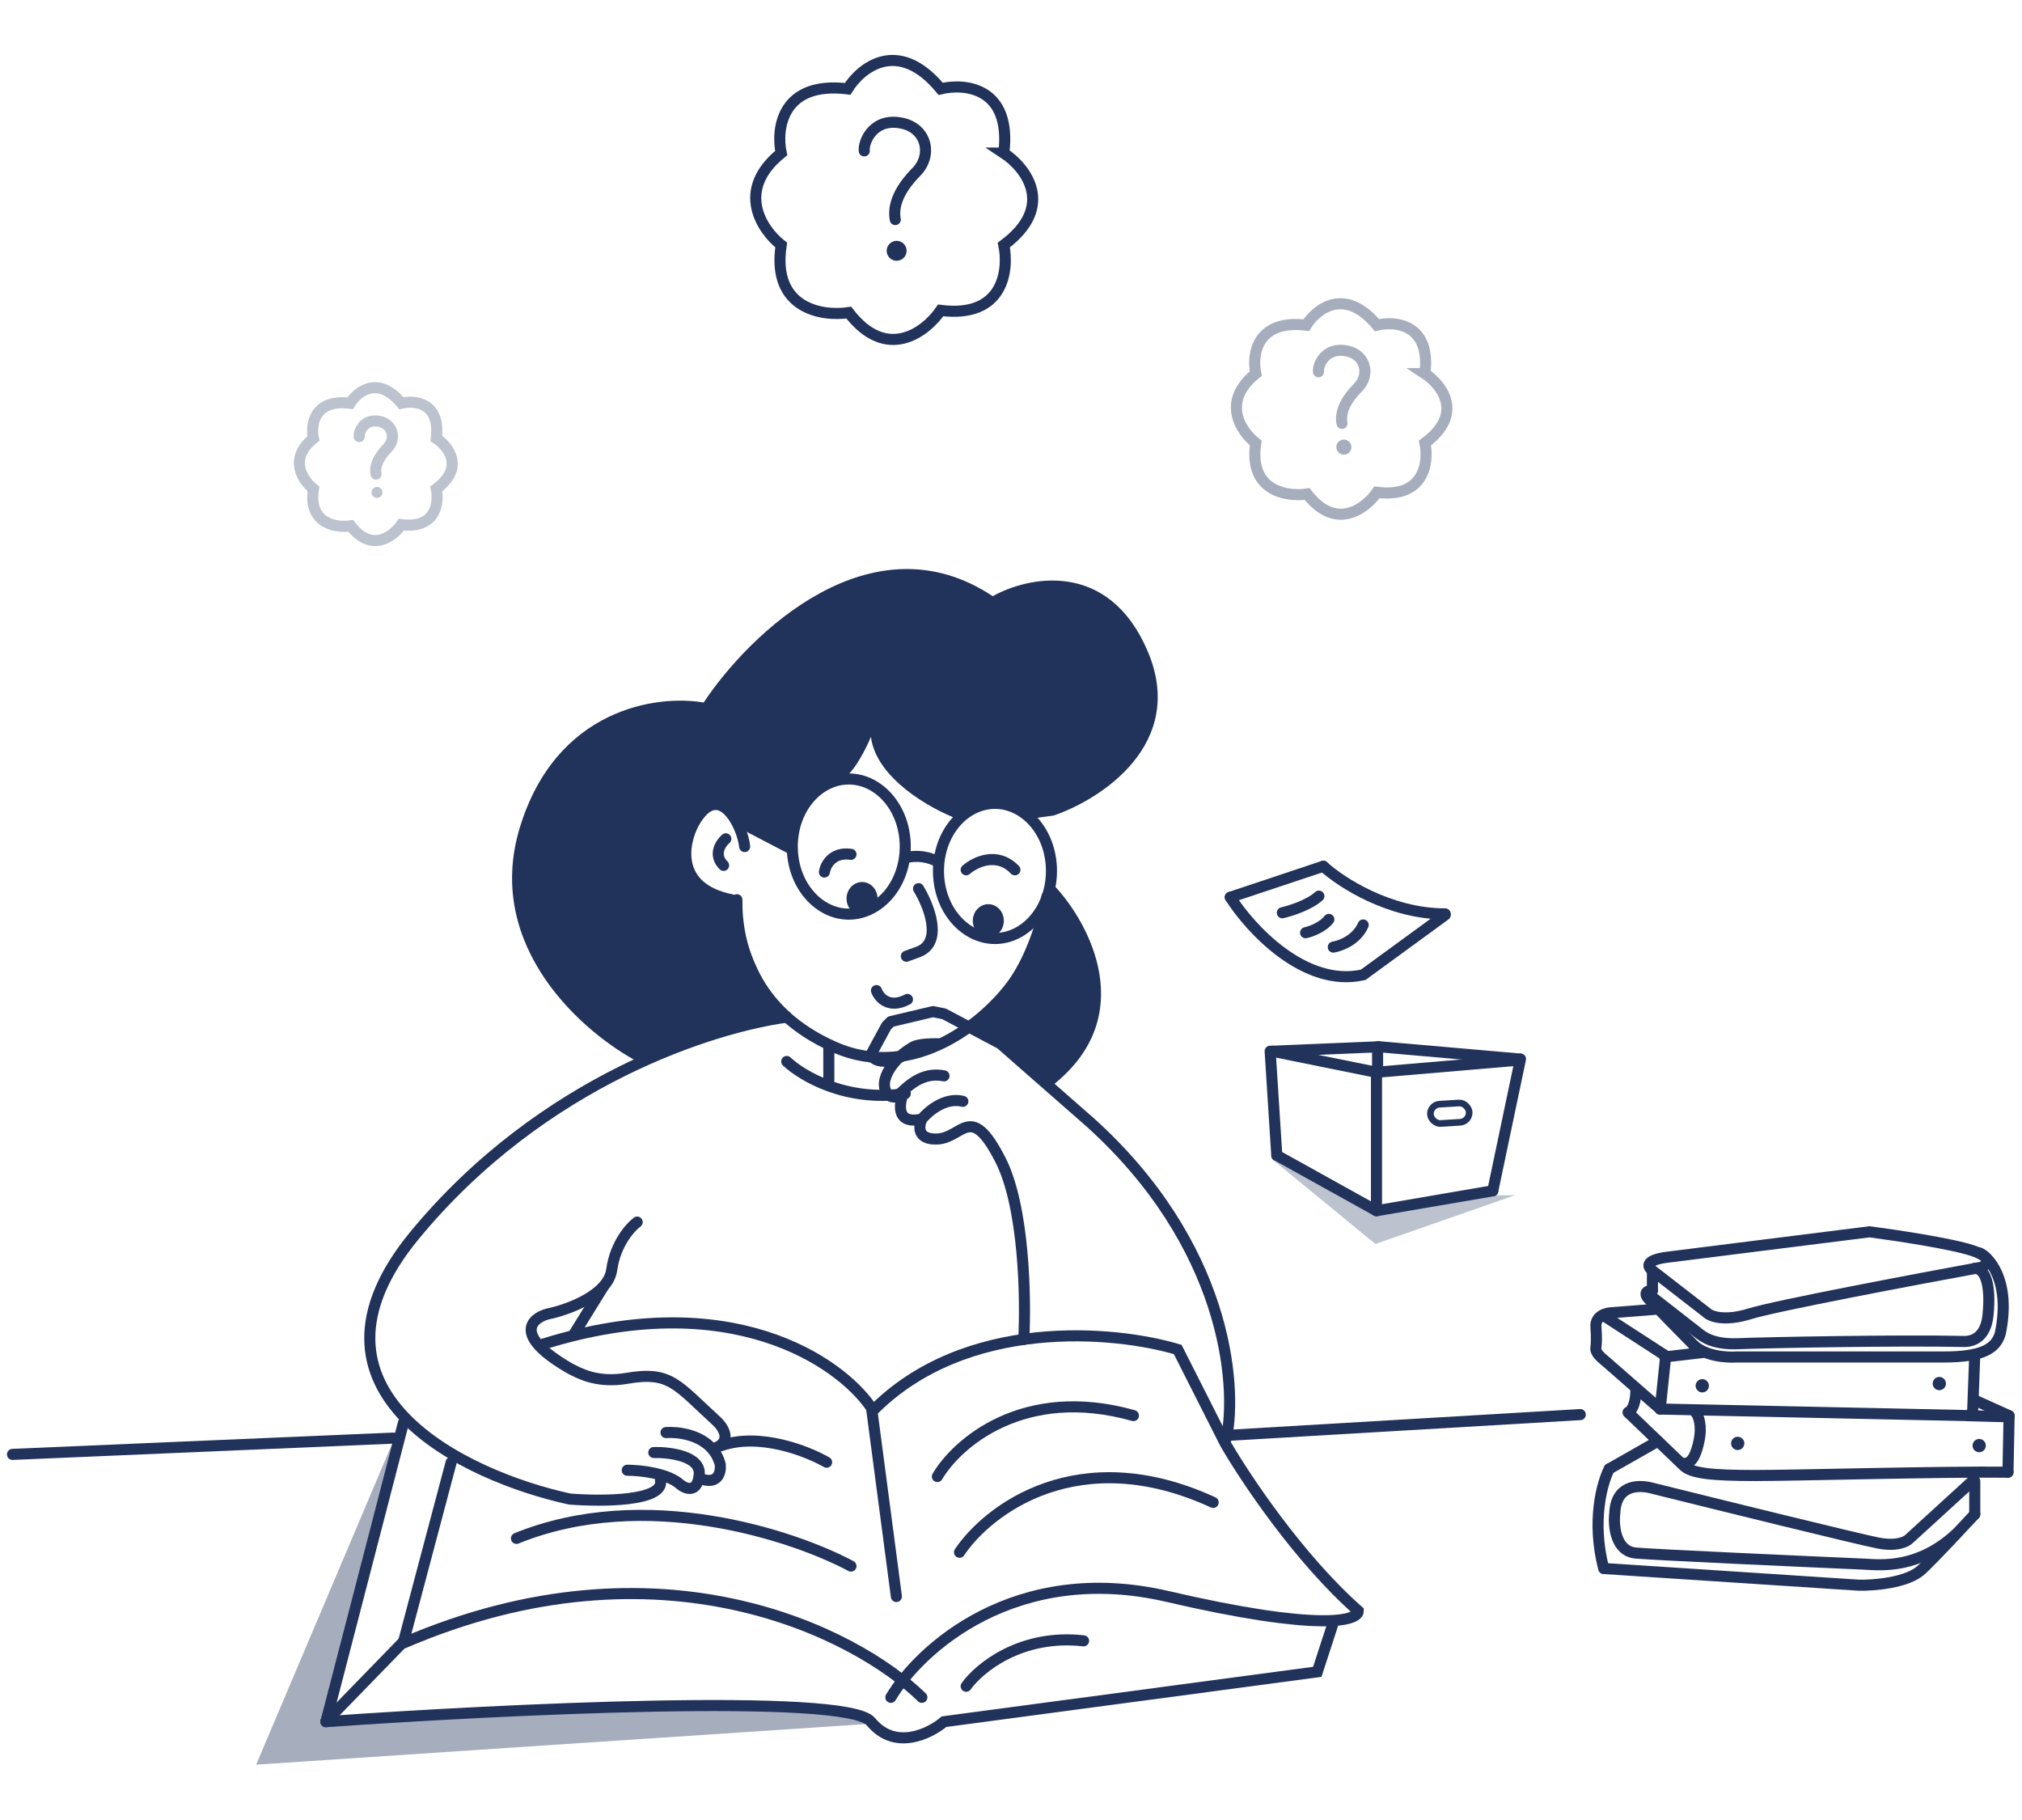 <?xml version="1.0" encoding="UTF-8" standalone="no"?>
<svg
   width="1000"
   height="900"
   viewBox="0 0 1000 900"
   fill="none"
   version="1.1"
   id="svg79"
   sodipodi:docname="oc-looking-for-answers.svg"
   inkscape:version="1.3.2 (091e20e, 2023-11-25, custom)"
   xmlns:inkscape="http://www.inkscape.org/namespaces/inkscape"
   xmlns:sodipodi="http://sodipodi.sourceforge.net/DTD/sodipodi-0.dtd"
   xmlns="http://www.w3.org/2000/svg"
   xmlns:svg="http://www.w3.org/2000/svg">
  <defs
     id="defs79" />
  <sodipodi:namedview
     id="namedview79"
     pagecolor="#ffffff"
     bordercolor="#666666"
     borderopacity="1.0"
     inkscape:showpageshadow="2"
     inkscape:pageopacity="0.0"
     inkscape:pagecheckerboard="0"
     inkscape:deskcolor="#d1d1d1"
     inkscape:zoom="0.8223661"
     inkscape:cx="351.42499"
     inkscape:cy="380.00107"
     inkscape:window-width="1920"
     inkscape:window-height="1137"
     inkscape:window-x="-8"
     inkscape:window-y="-8"
     inkscape:window-maximized="1"
     inkscape:current-layer="svg79" />
  <g
     id="g79"
     transform="matrix(0.987,0,0,0.987,48.554,26.796)">
    <path
       d="m 404.957,402.542 c 2.405,-0.74 8.769,-1.443 14.985,1.665"
       stroke="#21325b"
       stroke-width="5.55"
       stroke-linecap="round"
       id="path1" />
    <ellipse
       cx="382.756"
       cy="423.078"
       rx="7.77"
       ry="8.325"
       fill="#21325b"
       id="ellipse1"
       style="stroke-width:1.11" />
    <ellipse
       cx="446.028"
       cy="434.178"
       rx="7.77"
       ry="8.325"
       fill="#21325b"
       id="ellipse2"
       style="stroke-width:1.11" />
    <path
       d="m 363.886,409.758 c 0.555,-3.515 3.996,-10.212 13.32,-8.88"
       stroke="#21325b"
       stroke-width="5.55"
       stroke-linecap="round"
       id="path2" />
    <path
       d="m 434.927,408.647 c 4.44,-3.885 15.54,-9.324 24.421,0"
       stroke="#21325b"
       stroke-width="5.55"
       stroke-linecap="round"
       id="path3" />
    <path
       d="m 411.062,418.083 c 5.18,8.511 12.432,26.752 0,31.636 l -6.105,2.22"
       stroke="#21325b"
       stroke-width="5.55"
       stroke-linecap="round"
       id="path4" />
    <path
       d="m 389.972,469.144 c 1.295,3.515 6.216,9.324 15.54,4.44"
       stroke="#21325b"
       stroke-width="5.55"
       stroke-linecap="round"
       id="path5" />
    <path
       d="m 211.258,387.557 c -18.204,59.941 32.376,103.418 59.941,117.662 24.865,-15.096 60.311,-22.755 75.482,-24.976 -18.87,-15.54 -24.606,-44.031 -26.086,-57.166 -9.99,3.33 -36.631,-9.435 -24.421,-35.521 9.768,-20.868 20.35,-10.176 24.421,-2.22 l 27.196,12.21 c 0,-25.309 17.391,-33.856 26.086,-34.966 5.328,-3.552 11.1,-15.171 13.32,-20.535 2.664,20.868 29.971,36.076 43.291,41.071 17.316,-13.764 31.266,-5.735 36.076,0 l 12.21,-1.665 c 23.866,-8.14 66.712,-35.965 47.176,-82.142 -19.536,-46.177 -59.941,-37.741 -77.702,-27.751 -60.829,-40.405 -121.917,18.685 -144.858,53.281 -23.125,-4.07 -73.928,2.775 -92.132,62.716 z"
       fill="#21325b"
       id="path6"
       style="stroke-width:1.11" />
    <path
       d="m 347.236,398.102 -26.641,-13.875"
       stroke="#21325b"
       stroke-width="5.55"
       stroke-linecap="round"
       id="path7" />
    <path
       d="m 404.402,396.992 c 0,19.143 -13.083,33.856 -28.306,33.856 -15.223,0 -28.306,-14.712 -28.306,-33.856 0,-19.143 13.083,-33.856 28.306,-33.856 15.223,0 28.306,14.712 28.306,33.856 z"
       stroke="#21325b"
       stroke-width="5.55"
       id="path8" />
    <path
       d="m 477.663,409.202 c 0,19.143 -13.083,33.856 -28.306,33.856 -15.223,0 -28.306,-14.712 -28.306,-33.856 0,-19.143 13.083,-33.856 28.306,-33.856 15.223,0 28.306,14.712 28.306,33.856 z"
       stroke="#21325b"
       stroke-width="5.55"
       id="path9" />
    <path
       d="m 478.773,516.192 c 42.625,-34.189 18.315,-80.291 0.555,-99.347 -9.768,46.177 -32.376,66.046 -42.181,70.486 l 15.54,8.325 z"
       fill="#21325b"
       id="path10"
       style="stroke-width:1.11" />
    <path
       d="m 323.925,396.992 c -0.925,-10.176 -12.765,-34.411 -25.531,-11.655 -5.55,10.36 -9.546,32.524 18.87,38.296"
       stroke="#21325b"
       stroke-width="5.55"
       stroke-linecap="round"
       id="path11" />
    <path
       d="m 314.49,393.107 c -2.59,2.22 -6.438,7.992 -1.11,13.32"
       stroke="#21325b"
       stroke-width="5.55"
       stroke-linecap="round"
       id="path12" />
    <path
       d="m 320.04,423.633 c -0.37,22.57 8.436,56.056 48.841,73.817 40.405,17.76 76.407,-13.69 89.357,-31.636 7.215,-9.998 14.098,-26.086 17.206,-43.846"
       stroke="#21325b"
       stroke-width="5.55"
       stroke-linecap="round"
       id="path13" />
    <path
       d="m 366.106,498.004 v 16.095"
       stroke="#21325b"
       stroke-width="5.55"
       stroke-linecap="round"
       id="path14" />
    <path
       d="m 345.016,504.665 c 7.585,7.215 30.082,20.535 59.386,16.095"
       stroke="#21325b"
       stroke-width="5.55"
       stroke-linecap="round"
       id="path15" />
    <path
       d="M 399.962,772.735 387.751,680.048 C 434.372,632.539 509.299,639.532 540.935,648.968 l 23.866,47.176 c 9.805,17.02 36.853,57.61 66.601,83.807 0,4.995 -19.092,10.545 -95.462,-7.215 C 459.57,754.975 411.617,799.006 397.187,823.241"
       stroke="#21325b"
       stroke-width="5.55"
       stroke-linecap="round"
       id="path16" />
    <path
       d="m 618.636,786.611 -7.77,23.866 -187.039,24.976 c -7.215,6.105 -24.643,14.652 -36.631,0 -11.988,-14.652 -187.039,-6.105 -273.066,0"
       stroke="#21325b"
       stroke-width="5.55"
       stroke-linecap="round"
       id="path17" />
    <path
       d="M 412.727,823.241 C 379.796,791.051 281.744,740.545 152.981,796.046"
       stroke="#21325b"
       stroke-width="5.55"
       stroke-linecap="round"
       id="path18" />
    <path
       d="m 176.847,705.579 -23.866,89.912"
       stroke="#21325b"
       stroke-width="5.55"
       stroke-linecap="round"
       id="path19" />
    <path
       d="M 152.981,685.598 114.131,835.452"
       stroke="#21325b"
       stroke-width="5.55"
       stroke-linecap="round"
       id="path20" />
    <path
       d="m 114.131,835.324 38.851,-39.961"
       stroke="#21325b"
       stroke-width="5.55"
       stroke-linecap="round"
       id="path21" />
    <path
       d="M 387.196,677.828 C 371.524,655.095 316.726,616.966 222.913,646.308"
       stroke="#21325b"
       stroke-width="5.55"
       stroke-linecap="round"
       id="path22" />
    <path
       d="m 434.927,817.691 c 6.475,-9.066 27.307,-26.308 58.831,-22.755"
       stroke="#21325b"
       stroke-width="5.55"
       stroke-linecap="round"
       id="path23" />
    <path
       d="m 565.355,693.369 c 5.55,-27.196 -0.333,-96.905 -68.266,-158.178 l -44.956,-39.406 -28.306,-14.985 -5.55,-1.11 -21.09,4.995 -2.22,2.22 -7.215,13.32 c -1.11,2.775 3.663,5.994 11.655,3.33 9.99,-3.33 2.775,-7.77 21.09,-7.77 m -10.932,1.11 c -7.77,3.33 -19.039,15.318 -14.599,23.31 0.555,0.925 2.22,2.664 4.44,2.22 0.972,-0.194 2.557,-1.887 4.803,-3.885 m 19.617,-6.66 c -9.014,-1.803 -15.453,2.954 -19.617,6.66 m 0,0 c -2.896,6.29 -5.247,18.093 8.517,14.985 m 0,0 c 3.145,-3.885 11.655,-11.1 20.535,-8.88 m -20.535,8.88 c -1.665,3.515 -2.442,10.434 7.77,9.99 12.765,-0.555 16.65,-18.87 31.636,10.545 11.988,23.532 12.765,69.746 11.655,89.912"
       stroke="#21325b"
       stroke-width="5.55"
       stroke-linecap="round"
       stroke-linejoin="round"
       id="path24" />
    <path
       d="m 345.016,482.464 c -36.076,4.81 -122.103,31.192 -186.484,109.337 -64.381,78.146 24.976,120.623 77.702,132.093 16.095,1.295 47.731,1.221 45.511,-9.435 m -16.65,-4.995 c 6.29,0 20.424,1.443 26.641,7.215 2.596,2.077 7.815,4.056 9.204,-3.33 m -22.525,-12.765 c 7.956,-0.185 23.644,1.776 22.755,11.1 -0.057,0.602 -0.134,1.156 -0.231,1.665 m -16.419,-22.755 c 5.914,-0.433 16.98,0.957 23.253,8.325 m -6.833,14.43 c 9.584,3.996 11.178,-2.775 10.776,-6.66 -0.783,-3.13 -2.171,-5.689 -3.943,-7.77 M 270.089,585.141 c -3.514,2.59 -10.989,10.989 -12.765,23.866 -1.776,12.876 -22.2,20.166 -32.191,22.2 -8.14,2.22 -17.316,10.767 11.1,27.196 4.44,2.22 13.32,7.659 28.861,4.995 21.645,-3.711 24.865,3.33 44.401,21.09 3.846,3.419 8.887,11.091 -1.723,14.43"
       stroke="#21325b"
       stroke-width="5.55"
       stroke-linecap="round"
       stroke-linejoin="round"
       id="path25" />
    <path
       d="m 252.884,617.887 -14.43,23.311"
       stroke="#21325b"
       stroke-width="5.55"
       stroke-linecap="round"
       stroke-linejoin="round"
       id="path26" />
    <path
       d="M -42.933,701.529 147.986,693.369"
       stroke="#21325b"
       stroke-width="5.55"
       stroke-linecap="round"
       stroke-linejoin="round"
       id="path27"
       sodipodi:nodetypes="cc" />
    <path
       d="M 563.69,692.131 742.649,681.586"
       stroke="#21325b"
       stroke-width="5.55"
       stroke-linecap="round"
       id="path28" />
    <path
       d="m 383.866,48.445 c -0.555,-4.44 4.48,-16.873 18.87,-13.875 12.765,2.659 15.54,16.65 6.66,24.976 -4.995,5.202 -11.766,13.986 -9.99,23.31"
       stroke="#21325b"
       stroke-width="5.55"
       stroke-linecap="round"
       id="path29" />
    <path
       d="m 453.798,49.555 c 3.996,-32.857 -19.425,-35.151 -31.636,-32.191 -21.312,-25.753 -39.961,-10.73 -46.621,0 -32.857,-3.996 -35.89,19.795 -33.301,32.191 -23.088,18.648 -9.619,38.481 0,46.066 -4.884,31.969 20.535,35.89 33.856,33.856 19.092,24.865 38.667,9.621 46.066,-1.11 31.525,3.996 34.226,-20.165 31.636,-32.746 26.197,-19.536 10.916,-38.851 0,-46.066 z"
       stroke="#21325b"
       stroke-width="5.55"
       id="path30" />
    <circle
       cx="277.785"
       cy="-304.324"
       r="4.995"
       transform="rotate(61.443)"
       fill="#21325b"
       id="circle30"
       style="stroke-width:1.11" />
    <path
       opacity="0.4"
       d="m 611.452,159.12 c -0.421,-3.337 3.397,-12.679 14.308,-10.426 9.681,1.998 11.784,12.512 5.051,18.768 -3.787,3.908 -8.922,10.51 -7.575,17.516"
       stroke="#21325b"
       stroke-width="5.55"
       stroke-linecap="round"
       id="path31" />
    <path
       opacity="0.4"
       d="m 664.811,160.051 c 3.036,-24.789 -14.762,-26.52 -24.04,-24.286 -16.196,-19.43 -30.367,-8.097 -35.429,0 -24.968,-3.016 -27.273,14.934 -25.305,24.286 -17.545,14.07 -7.311,29.032 0,34.754 -3.711,24.12 15.606,27.078 25.727,25.543 14.509,18.759 29.382,7.258 35.007,-0.837 23.955,3.015 26.008,-15.214 24.04,-24.706 19.907,-14.739 8.294,-29.31 0,-34.754 z"
       stroke="#21325b"
       stroke-width="5.55"
       id="path32" />
    <circle
       opacity="0.4"
       cx="471.293"
       cy="-454.138"
       r="3.782"
       transform="rotate(61.443)"
       fill="#21325b"
       id="circle32"
       style="stroke-width:1.11" />
    <path
       opacity="0.3"
       d="m 130.803,191.575 c -0.301,-2.427 2.427,-9.221 10.22,-7.583 6.914,1.453 8.417,9.1 3.608,13.65 -2.705,2.843 -6.373,7.643 -5.41,12.739"
       stroke="#21325b"
       stroke-width="5.55"
       stroke-linecap="round"
       id="path33" />
    <path
       opacity="0.3"
       d="m 169.419,192.521 c 2.206,-18.005 -10.722,-19.262 -17.461,-17.639 -11.763,-14.112 -22.056,-5.88 -25.731,0 -18.136,-2.19 -19.809,10.847 -18.38,17.639 -12.743,10.219 -5.31,21.086 0,25.243 -2.696,17.517 11.334,19.666 18.686,18.552 10.537,13.624 21.34,5.271 25.425,-0.608 17.4,2.189 18.89,-11.05 17.461,-17.944 14.458,-10.706 6.024,-21.289 0,-25.243 z"
       stroke="#21325b"
       stroke-width="5.55"
       id="path34" />
    <circle
       opacity="0.3"
       cx="259.639"
       cy="-17.757"
       r="2.752"
       transform="rotate(61.443)"
       fill="#21325b"
       id="circle34"
       style="stroke-width:1.11" />
    <path
       d="m 79.165,856.969 69.376,-163.728 -34.411,142.083 110.447,-3.885 55.501,-1.665 h 54.946 l 28.306,1.11 24.421,5.55 z"
       fill="#21325b"
       fill-opacity="0.4"
       id="path35"
       style="stroke-width:1.11" />
    <path
       d="m 420.497,712.617 c 9.805,-16.65 43.18,-46.066 98.237,-30.526"
       stroke="#21325b"
       stroke-width="5.55"
       stroke-linecap="round"
       id="path36" />
    <path
       d="m 431.597,750.559 c 14.245,-21.275 59.608,-56.056 127.098,-24.976"
       stroke="#21325b"
       stroke-width="5.55"
       stroke-linecap="round"
       id="path37" />
    <path
       d="M 377.206,757.49 C 348.16,741.95 273.974,717.418 209.593,743.615"
       stroke="#21325b"
       stroke-width="5.55"
       stroke-linecap="round"
       id="path38" />
    <path
       d="m 364.996,705.451 c -9.621,-5.55 -33.634,-14.985 -52.726,-8.325"
       stroke="#21325b"
       stroke-width="5.55"
       stroke-linecap="round"
       id="path39" />
    <path
       d="m 641.637,497.322 -53.281,2.22"
       stroke="#21325b"
       stroke-width="5.55"
       stroke-linecap="round"
       id="path40" />
    <path
       d="m 642.192,497.322 69.931,6.105"
       stroke="#21325b"
       stroke-width="5.55"
       stroke-linecap="round"
       id="path41" />
    <path
       d="m 712.679,503.427 -13.875,66.046"
       stroke="#21325b"
       stroke-width="5.55"
       stroke-linecap="round"
       id="path42" />
    <path
       d="m 698.803,569.473 -58.276,9.99"
       stroke="#21325b"
       stroke-width="5.55"
       stroke-linecap="round"
       id="path43" />
    <path
       d="M 640.527,578.908 V 509.532"
       stroke="#21325b"
       stroke-width="5.55"
       stroke-linecap="round"
       id="path44" />
    <path
       d="m 640.527,510.087 71.597,-6.105"
       stroke="#21325b"
       stroke-width="5.55"
       stroke-linecap="round"
       id="path45" />
    <path
       d="M 640.527,510.087 588.356,499.542"
       stroke="#21325b"
       stroke-width="5.55"
       stroke-linecap="round"
       id="path46" />
    <path
       d="m 587.246,499.542 3.33,52.171"
       stroke="#21325b"
       stroke-width="5.55"
       stroke-linecap="round"
       id="path47" />
    <path
       d="m 590.576,551.713 49.951,27.751"
       stroke="#21325b"
       stroke-width="5.55"
       stroke-linecap="round"
       id="path48" />
    <path
       d="m 641.082,497.322 v 11.655"
       stroke="#21325b"
       stroke-width="5.55"
       stroke-linecap="round"
       id="path49" />
    <rect
       x="633.5"
       y="566.56"
       width="19.44"
       height="9.681"
       rx="4.841"
       transform="rotate(-3.539)"
       stroke="#21325b"
       stroke-width="3.33"
       id="rect49" />
    <path
       d="m 567.266,422.395 c 9.99,15.726 37.297,45.511 66.601,38.851 l 41.071,-29.971"
       stroke="#21325b"
       stroke-width="5.55"
       stroke-linecap="round"
       id="path50" />
    <path
       d="m 567.266,422.395 46.621,-15.54"
       stroke="#21325b"
       stroke-width="5.55"
       stroke-linecap="round"
       id="path51" />
    <path
       d="m 613.887,406.855 c 8.695,7.956 33.079,23.866 61.051,23.866"
       stroke="#21325b"
       stroke-width="5.55"
       stroke-linecap="round"
       id="path52" />
    <path
       d="m 593.351,430.165 c 4.069,-0.925 13.431,-3.885 18.315,-8.325"
       stroke="#21325b"
       stroke-width="5.55"
       stroke-linecap="round"
       id="path53" />
    <path
       d="m 605.006,440.156 c 2.59,-0.555 8.547,-2.664 11.655,-6.66"
       stroke="#21325b"
       stroke-width="5.55"
       stroke-linecap="round"
       id="path54" />
    <path
       d="m 618.882,447.371 c 3.145,-0.555 11.433,-3.108 14.985,-11.1"
       stroke="#21325b"
       stroke-width="5.55"
       stroke-linecap="round"
       id="path55" />
    <path
       d="m 639.972,596.114 -52.726,-43.291 52.726,29.416 61.347,-10.545 h 8.585 z"
       fill="#21325b"
       fill-opacity="0.3"
       id="path56"
       style="stroke-width:1.11" />
    <path
       d="m 805.992,630.525 -27.196,-21.09 c -5.328,-4.132 2.59,-6.162 7.215,-6.66 L 887.578,590.009 c 12.765,1.665 40.96,5.883 51.616,9.435 10.656,3.552 7.401,7.03 4.44,8.325 -33.301,6.105 -103.121,19.314 -115.997,23.311 -12.876,3.996 -19.795,1.295 -21.645,-0.555 z"
       stroke="#21325b"
       stroke-width="5.55"
       stroke-linecap="round"
       id="path57" />
    <path
       d="m 942.525,600.554 c 3.885,1.295 16.317,12.987 10.545,40.516 -2.22,7.215 -8.325,11.655 -28.306,11.655 h -103.787 c -4.811,0.37 -15.873,-0.333 -21.645,-6.105 -5.772,-5.772 -17.576,-17.946 -22.755,-23.311 -1.11,-1.295 -2.22,-3.885 2.22,-3.885"
       stroke="#21325b"
       stroke-width="5.55"
       stroke-linecap="round"
       id="path58" />
    <path
       d="m 778.796,619.424 v -9.435"
       stroke="#21325b"
       stroke-width="5.55"
       stroke-linecap="round"
       id="path59" />
    <path
       d="m 778.796,622.754 22.755,17.76 c 2.775,2.22 7.77,6.105 20.535,5.55 12.547,-0.545 80.291,-1.85 112.667,-1.11 4.816,0.11 11.1,-2.22 12.21,-13.32 1.436,-14.369 -1.11,-23.31 -6.66,-23.31"
       stroke="#21325b"
       stroke-width="5.55"
       stroke-linecap="round"
       id="path60" />
    <path
       d="m 779.906,628.86 -21.09,1.665 c -2.96,0 -8.769,1.443 -8.325,7.215 0.444,5.772 0.184,9.066 0,9.99 -0.555,2.775 2.22,4.995 5.55,7.77 l 26.641,23.31"
       stroke="#21325b"
       stroke-width="5.55"
       stroke-linecap="round"
       id="path61" />
    <path
       d="m 785.456,652.17 -2.775,26.641"
       stroke="#21325b"
       stroke-width="5.55"
       stroke-linecap="round"
       id="path62" />
    <path
       d="M 785.456,652.17 755.486,632.745"
       stroke="#21325b"
       stroke-width="5.55"
       stroke-linecap="round"
       id="path63" />
    <path
       d="m 784.901,652.725 18.87,-2.22"
       stroke="#21325b"
       stroke-width="5.55"
       stroke-linecap="round"
       id="path64" />
    <path
       d="m 782.681,678.811 156.513,3.33"
       stroke="#21325b"
       stroke-width="5.55"
       stroke-linecap="round"
       id="path65" />
    <path
       d="m 940.305,651.615 -1.11,29.971"
       stroke="#21325b"
       stroke-width="5.55"
       stroke-linecap="round"
       id="path66" />
    <circle
       cx="803.772"
       cy="667.155"
       r="3.33"
       fill="#21325b"
       id="circle66"
       style="stroke-width:1.11" />
    <circle
       cx="821.532"
       cy="696.016"
       r="3.33"
       fill="#21325b"
       id="circle67"
       style="stroke-width:1.11" />
    <circle
       cx="922.544"
       cy="666.045"
       r="3.33"
       fill="#21325b"
       id="circle68"
       style="stroke-width:1.11" />
    <circle
       cx="942.525"
       cy="697.126"
       r="3.33"
       fill="#21325b"
       id="circle69"
       style="stroke-width:1.11" />
    <path
       d="m 767.141,681.031 27.196,26.086 c 3.885,3.885 13.875,4.995 36.076,4.995 20.544,0 92.871,-2.035 126.543,-1.665"
       stroke="#21325b"
       stroke-width="5.55"
       stroke-linecap="round"
       id="path69" />
    <path
       d="m 957.51,682.141 -0.555,28.306"
       stroke="#21325b"
       stroke-width="5.55"
       stroke-linecap="round"
       id="path70" />
    <path
       d="m 957.51,682.141 -17.205,-7.77"
       stroke="#21325b"
       stroke-width="5.55"
       stroke-linecap="round"
       id="path71" />
    <path
       d="m 770.471,668.265 c 0.184,3.33 -0.333,10.434 -3.885,12.21"
       stroke="#21325b"
       stroke-width="5.55"
       stroke-linecap="round"
       id="path72" />
    <path
       d="m 800.442,680.476 c 1.48,1.665 3.33,6.66 1.665,14.43 -1.301,6.067 -3.33,11.655 -7.77,11.1"
       stroke="#21325b"
       stroke-width="5.55"
       stroke-linecap="round"
       id="path73" />
    <path
       d="M 957.51,682.696 936.975,682.141"
       stroke="#21325b"
       stroke-width="5.55"
       stroke-linecap="round"
       id="path74" />
    <path
       d="m 781.571,694.906 -24.421,13.875"
       stroke="#21325b"
       stroke-width="5.55"
       stroke-linecap="round"
       id="path75" />
    <path
       d="m 757.151,708.781 c -3.515,6.846 -8.991,25.975 -2.775,49.951"
       stroke="#21325b"
       stroke-width="5.55"
       stroke-linecap="round"
       id="path76" />
    <path
       d="m 754.931,758.732 127.098,8.325 c 7.585,0.185 24.532,-1.11 31.636,-7.77 7.104,-6.66 20.535,-21.276 26.641,-27.751"
       stroke="#21325b"
       stroke-width="5.55"
       stroke-linecap="round"
       id="path77" />
    <path
       d="M 940.305,731.537 V 714.886"
       stroke="#21325b"
       stroke-width="5.55"
       stroke-linecap="round"
       id="path78" />
    <path
       d="m 939.75,714.331 -32.191,29.416 c -1.295,1.48 -6.216,3.996 -15.54,2.22 -9.324,-1.776 -80.107,-19.24 -114.332,-27.751 -6.475,-1.48 -17.205,-1.11 -17.76,12.765 -0.74,6.291 0.333,19.092 10.545,19.98 10.212,0.888 80.477,4.07 114.332,5.55 9.25,0.555 27.196,2.22 46.066,-14.985"
       stroke="#21325b"
       stroke-width="5.55"
       stroke-linecap="round"
       id="path79" />
  </g>
</svg>
